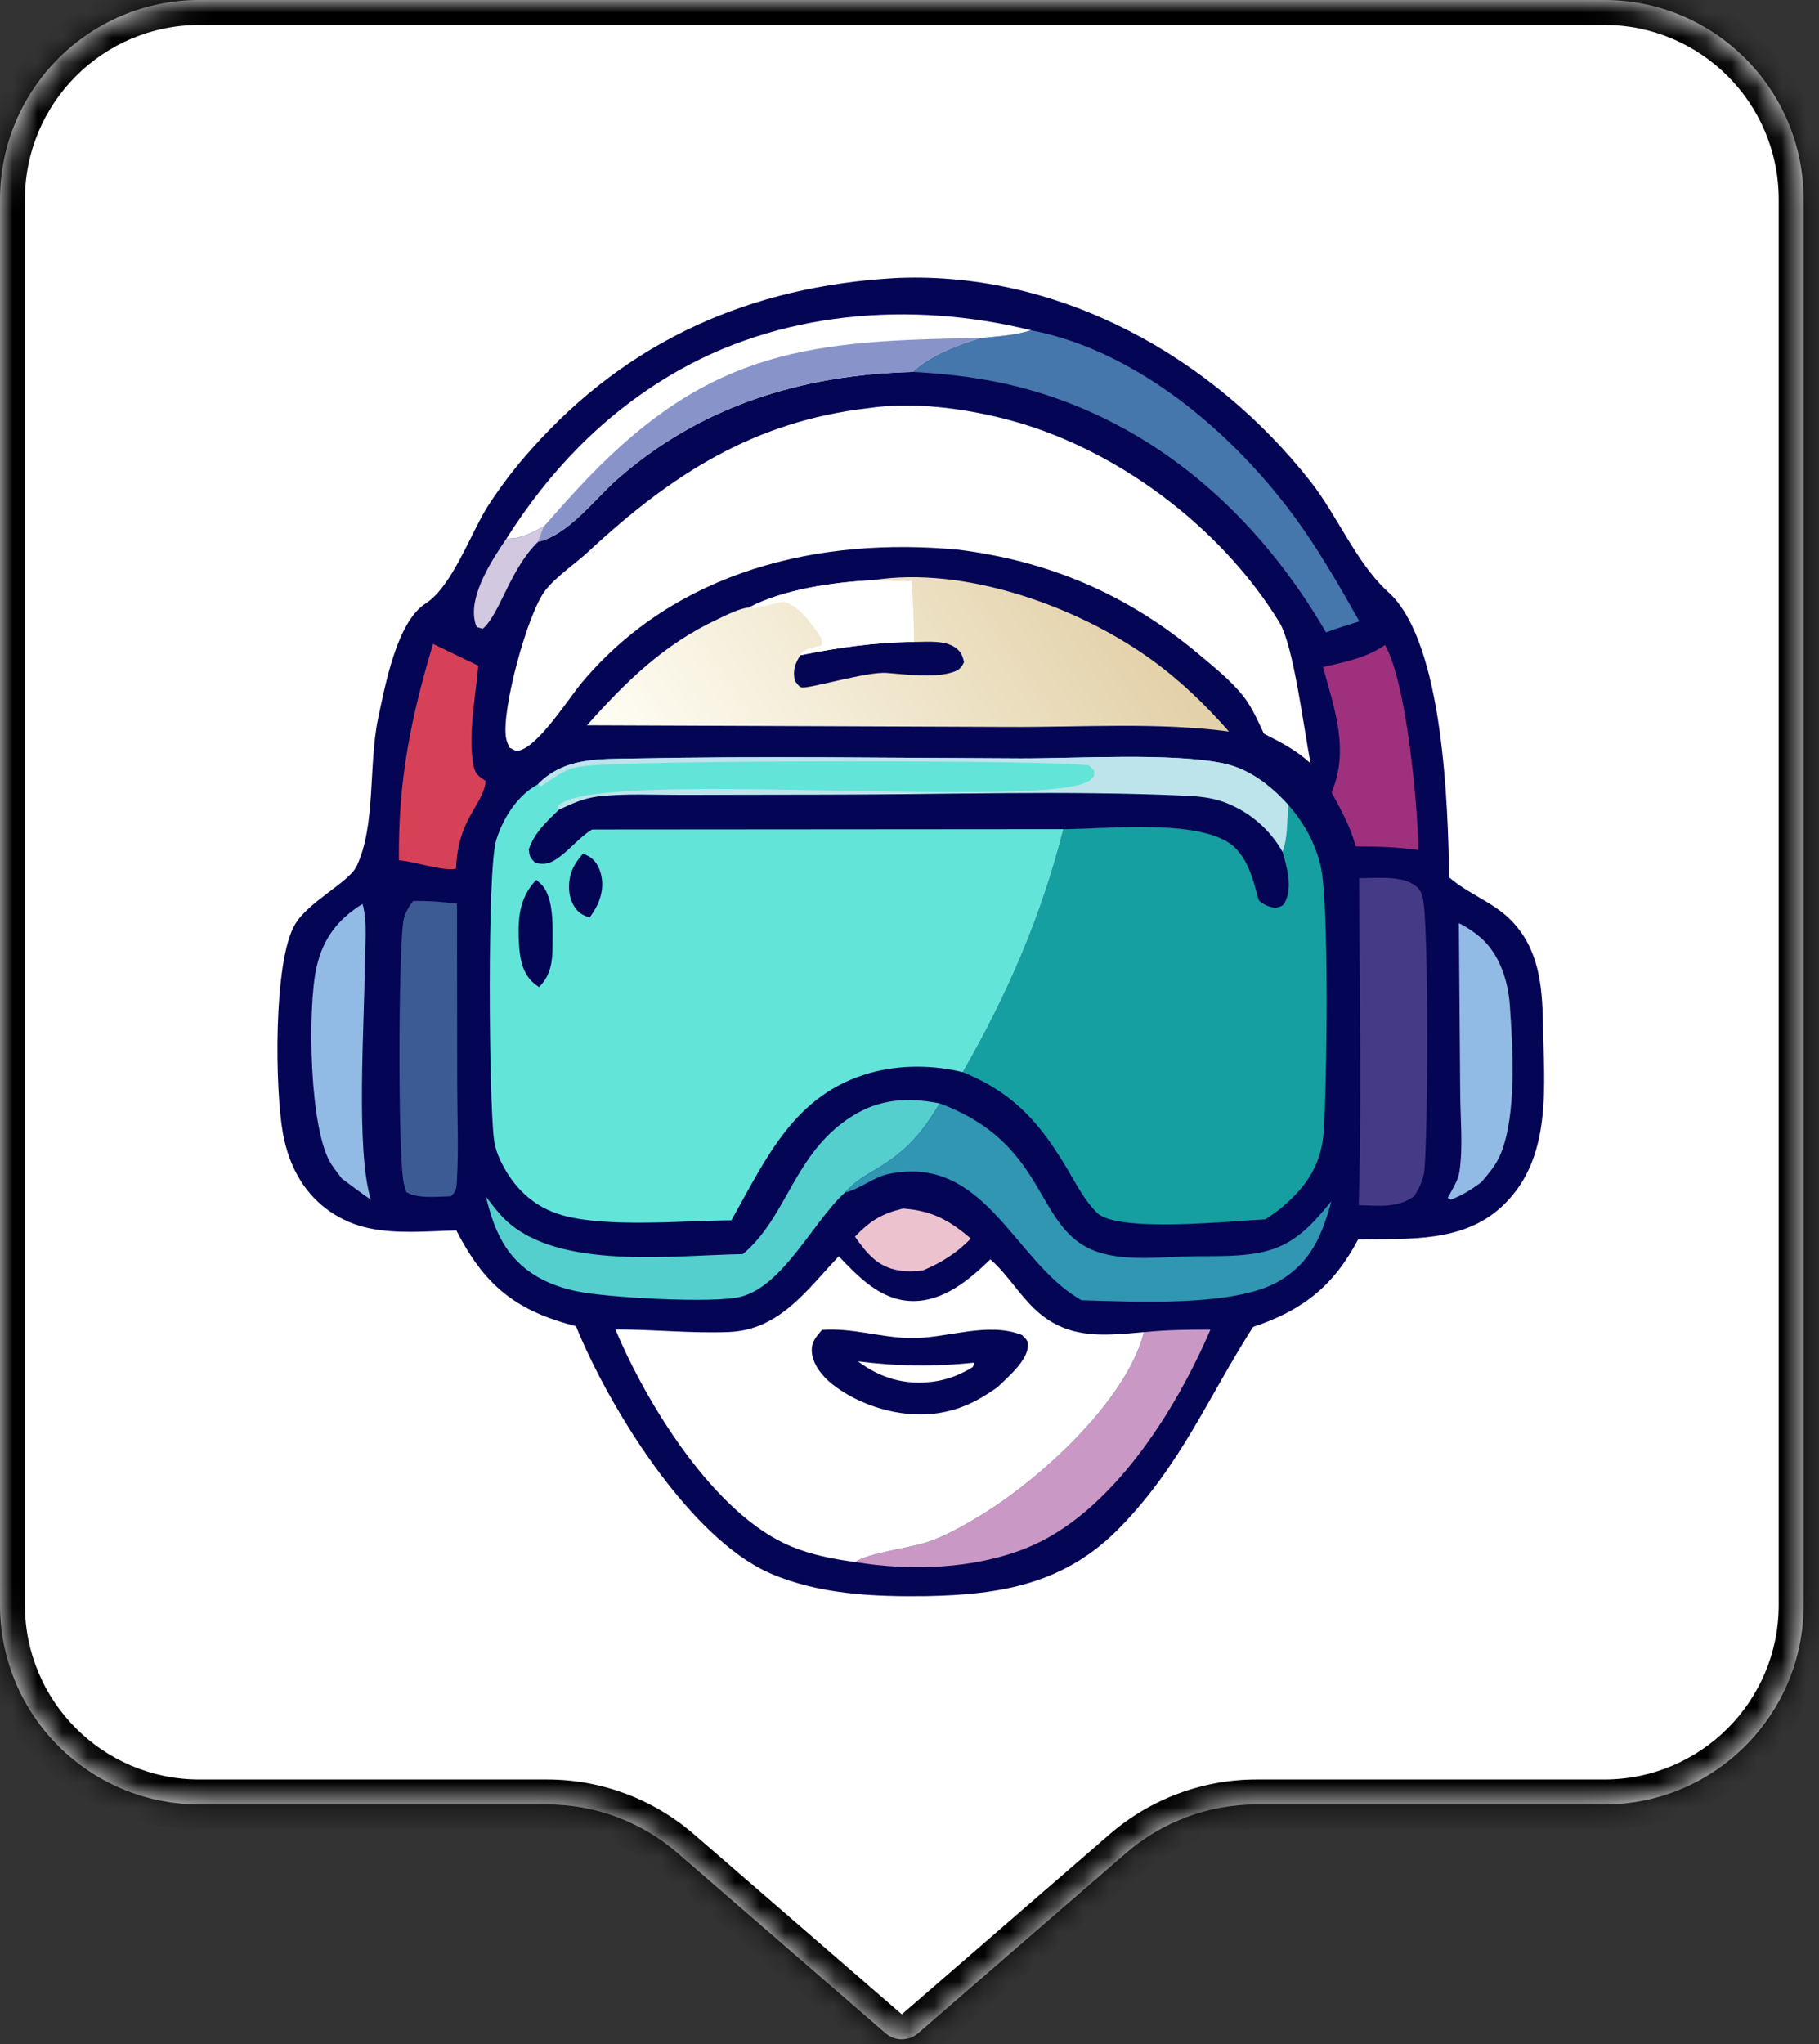 <svg width="73" height="82" viewBox="0 0 73 82" fill="none" xmlns="http://www.w3.org/2000/svg">
<rect x="0" y="0" width="73" height="82" fill="#333333" stroke="none"/>
<mask id="path-1-inside-1_490_3254" fill="white">
<path fill-rule="evenodd" clip-rule="evenodd" d="M72.383 8C72.383 3.582 68.801 0 64.383 0H8C3.582 0 0 3.582 0 8V64.383C0 68.801 3.582 72.383 8 72.383H21.958C23.881 72.383 25.741 73.076 27.195 74.335L35.537 81.56C35.913 81.885 36.47 81.885 36.846 81.56L45.188 74.335C46.642 73.076 48.501 72.383 50.425 72.383H64.383C68.801 72.383 72.383 68.801 72.383 64.383V8Z"/>
</mask>
<path fill-rule="evenodd" clip-rule="evenodd" d="M72.383 8C72.383 3.582 68.801 0 64.383 0H8C3.582 0 0 3.582 0 8V64.383C0 68.801 3.582 72.383 8 72.383H21.958C23.881 72.383 25.741 73.076 27.195 74.335L35.537 81.56C35.913 81.885 36.47 81.885 36.846 81.56L45.188 74.335C46.642 73.076 48.501 72.383 50.425 72.383H64.383C68.801 72.383 72.383 68.801 72.383 64.383V8Z" fill="white"/>
<path d="M35.537 81.56L34.882 82.316L34.882 82.316L35.537 81.56ZM36.846 81.56L37.501 82.316H37.501L36.846 81.56ZM45.188 74.335L44.533 73.579L45.188 74.335ZM8 1H64.383V-1H8V1ZM1 64.383V8H-1V64.383H1ZM21.958 71.383H8V73.383H21.958V71.383ZM36.191 80.804L27.849 73.579L26.54 75.091L34.882 82.316L36.191 80.804ZM36.191 80.804L36.191 80.804L34.882 82.316C35.634 82.966 36.749 82.966 37.501 82.316L36.191 80.804ZM44.533 73.579L36.191 80.804L37.501 82.316L45.843 75.091L44.533 73.579ZM64.383 71.383H50.425V73.383H64.383V71.383ZM71.383 8V64.383H73.383V8H71.383ZM64.383 73.383C69.353 73.383 73.383 69.353 73.383 64.383H71.383C71.383 68.249 68.249 71.383 64.383 71.383V73.383ZM21.958 73.383C23.641 73.383 25.268 73.989 26.54 75.091L27.849 73.579C26.213 72.163 24.122 71.383 21.958 71.383V73.383ZM-1 64.383C-1 69.353 3.029 73.383 8 73.383V71.383C4.134 71.383 1 68.249 1 64.383H-1ZM45.843 75.091C47.115 73.989 48.742 73.383 50.425 73.383V71.383C48.261 71.383 46.169 72.163 44.533 73.579L45.843 75.091ZM64.383 1C68.249 1 71.383 4.134 71.383 8H73.383C73.383 3.029 69.353 -1 64.383 -1V1ZM8 -1C3.029 -1 -1 3.029 -1 8H1C1 4.134 4.134 1 8 1V-1Z" fill="black" mask="url(#path-1-inside-1_490_3254)"/>
<g clip-path="url(#clip0_490_3254)">
<path d="M35.92 11.155L36.093 11.147C42.591 10.913 48.68 14.327 52.608 19.333C53.657 20.669 54.43 22.563 55.66 23.703C55.704 23.743 55.75 23.783 55.794 23.825C57.93 25.906 58.108 32.295 58.157 35.193C58.916 35.857 59.903 36.178 60.621 36.897C61.761 38.04 61.895 39.537 61.92 41.055C61.961 43.528 62.31 46.393 60.378 48.299C58.78 49.874 56.572 49.683 54.506 49.715C53.513 51.595 52.288 52.555 50.287 53.23C48.471 56.072 47.389 58.767 44.944 61.275C42.752 63.523 40.218 63.972 37.166 64.027C35.074 64.054 32.875 63.961 30.926 63.12C27.659 61.71 24.411 56.398 23.115 53.199C22.879 53.141 22.645 53.074 22.414 52.998C20.349 52.336 19.286 51.243 18.312 49.358C17.169 49.388 15.924 49.51 14.803 49.267C14.664 49.239 14.527 49.203 14.392 49.16C14.257 49.118 14.124 49.069 13.993 49.013C13.863 48.957 13.736 48.895 13.611 48.827C13.488 48.758 13.367 48.684 13.25 48.604C13.134 48.523 13.021 48.437 12.913 48.345C12.805 48.254 12.702 48.157 12.604 48.055C12.505 47.953 12.412 47.846 12.325 47.735C12.237 47.624 12.155 47.508 12.08 47.389C11.707 46.805 11.477 46.138 11.354 45.46C11.039 43.728 10.959 38.569 11.84 37.081C12.391 36.151 14.002 35.401 14.315 34.741C15.091 33.105 14.784 30.647 15.177 28.806C15.456 27.506 15.918 24.95 17.085 24.205C18.145 23.529 18.896 21.374 19.588 20.287C20.112 19.479 20.697 18.717 21.342 18.001C25.218 13.642 30.142 11.483 35.92 11.155Z" fill="#050555"/>
<path d="M20.326 21.606C20.935 21.613 21.299 21.388 21.827 21.117L21.593 21.735C20.453 22.842 20.069 24.636 19.37 25.224L19.132 25.155C19.075 25 19.061 24.982 19.035 24.798C18.889 23.775 19.766 22.419 20.326 21.606Z" fill="#D2C8DF"/>
<path d="M36.238 48.479C37.408 48.567 38.09 48.942 38.961 49.685C38.376 50.279 37.803 50.636 37.044 50.961C36.704 51.005 36.402 51.015 36.062 50.959C35.213 50.822 34.778 50.264 34.311 49.609C34.931 48.966 35.367 48.694 36.238 48.479Z" fill="#ECC2CE"/>
<path d="M58.547 37.033C58.848 37.176 59.142 37.375 59.396 37.59C60.17 38.248 60.524 39.34 60.592 40.321C60.712 42.036 60.874 44.711 60.223 46.294C60.044 46.729 59.746 47.074 59.443 47.428C59.054 47.714 58.68 47.953 58.226 48.123L58.096 48.053C58.117 48.017 58.139 47.98 58.16 47.944L58.255 47.77C58.4 47.51 58.529 47.276 58.573 46.978C58.718 45.996 58.605 44.841 58.601 43.843L58.547 37.034V37.033Z" fill="#91BAE4"/>
<path d="M14.548 36.258C14.758 36.975 14.646 37.967 14.641 38.726C14.628 41.029 14.269 46.173 14.886 48.126C14.491 47.858 14.111 47.567 13.726 47.283C13.585 47.107 13.451 46.926 13.322 46.741C12.396 45.389 12.341 40.404 12.702 38.807C12.967 37.638 13.546 36.891 14.548 36.258V36.258Z" fill="#91BAE4"/>
<path d="M55.585 25.873C56.444 27.392 56.893 32.227 56.923 34.099C56.078 33.978 55.256 33.956 54.403 33.953C54.206 33.168 53.819 32.498 53.439 31.788C54.161 30.097 53.556 28.434 53.094 26.761C53.972 26.552 54.831 26.396 55.585 25.873Z" fill="#9E307D"/>
<path d="M17.378 25.83L19.193 26.704C19.09 27.917 18.77 29.53 19.003 30.712C19.072 31.06 19.211 31.141 19.494 31.331C19.363 32.364 18.384 32.795 18.3 34.851C17.764 34.955 16.644 34.554 16.009 34.511C15.981 31.318 16.469 28.871 17.378 25.83V25.83Z" fill="#D74158"/>
<path d="M16.577 36.139C17.179 36.136 17.742 36.17 18.339 36.248L18.349 43.633C18.35 44.838 18.41 46.077 18.338 47.28C18.319 47.61 18.343 47.768 18.096 47.987C17.551 47.998 16.789 48.099 16.306 47.821C16.254 47.665 16.209 47.521 16.185 47.357C15.968 45.898 15.995 38.485 16.176 37.02C16.22 36.671 16.377 36.419 16.578 36.139H16.577Z" fill="#3C5B94"/>
<path d="M45.91 53.437C46.803 53.348 47.68 53.334 48.577 53.336C47.189 56.573 44.59 60.763 41.142 62.118C39.04 62.945 36.526 63.025 34.316 62.659C34.896 62.281 36.481 62.106 37.225 61.858C37.916 61.629 38.593 61.241 39.218 60.872C41.618 59.451 45.201 56.238 45.91 53.437Z" fill="#CA98C4"/>
<path d="M54.543 35.227C55.152 35.228 56.092 35.132 56.633 35.424C56.923 35.58 57.028 35.714 57.103 36.038C57.342 37.068 57.305 45.729 57.159 46.97C57.114 47.358 56.954 47.658 56.754 47.989C56.06 48.476 55.337 48.36 54.528 48.346C54.651 43.976 54.557 39.599 54.543 35.227L54.543 35.227Z" fill="#453A86"/>
<path d="M29.808 50.309C31.608 48.814 31.846 46.267 34.176 44.788C35.302 44.073 36.44 44.011 37.713 44.264C37.001 45.452 36.391 46.169 35.184 46.887C34.689 47.181 34.299 47.399 33.912 47.833C32.632 49.008 31.44 51.568 29.741 52.015C28.657 52.3 24.317 52.051 23.133 51.797C22.576 51.676 22.04 51.498 21.547 51.207C20.295 50.467 19.825 49.35 19.506 48.008C19.748 48.324 19.991 48.652 20.278 48.928C22.407 50.972 27.049 50.35 29.807 50.308L29.808 50.309Z" fill="#55CECE"/>
<path d="M37.713 44.264C42.311 45.974 41.407 49.572 44.323 50.301C45.362 50.561 46.545 50.435 47.61 50.401C48.792 50.363 50.245 50.484 51.339 50.01C52.233 49.622 52.83 48.918 53.43 48.184C53.06 49.545 52.619 50.633 51.336 51.39C49.554 52.442 45.48 52.212 43.403 52.158L43.265 52.076C40.663 50.507 39.503 46.303 35.67 47.091C35.039 47.221 34.532 47.695 33.912 47.833C34.299 47.398 34.689 47.181 35.184 46.886C36.391 46.168 37.001 45.451 37.713 44.263V44.264Z" fill="#3096B1"/>
<path d="M41.38 13.249C45.822 14.098 49.886 17.704 52.368 21.32C53.166 22.481 53.863 23.699 54.554 24.926C54.106 25.068 53.655 25.204 53.214 25.366C50.499 20.692 46.397 16.999 41.082 15.574C39.625 15.184 38.133 14.998 36.629 14.919C37.294 14.277 38.482 13.81 39.363 13.559C40.043 13.493 40.726 13.457 41.381 13.249L41.38 13.249Z" fill="#4576AC"/>
<path d="M20.326 21.606C22.018 18.931 24.162 16.686 26.898 15.055C31.233 12.471 36.545 12.055 41.38 13.249C40.726 13.457 40.043 13.493 39.362 13.56C38.482 13.81 37.294 14.277 36.628 14.92C32.209 15.029 28.109 16.278 24.752 19.242C23.83 20.056 22.819 21.449 21.593 21.735L21.828 21.117C21.299 21.388 20.935 21.612 20.327 21.606H20.326Z" fill="white"/>
<path d="M21.828 21.117C22.413 20.45 23.002 19.783 23.618 19.145C28.594 13.987 32.581 13.662 39.362 13.559C38.482 13.81 37.294 14.277 36.628 14.919C32.209 15.028 28.109 16.278 24.752 19.242C23.83 20.055 22.819 21.448 21.593 21.734L21.828 21.116V21.117Z" fill="#8894C9"/>
<path d="M35.041 23.272C38.701 22.695 43.229 24.322 46.169 26.432C47.345 27.276 48.367 28.262 49.321 29.345C46.478 28.965 43.38 29.175 40.502 29.16L23.557 29.094C25.11 27.352 26.635 25.85 28.786 24.846C29.162 24.67 29.646 24.412 30.057 24.368C31.466 23.629 33.467 23.355 35.04 23.272H35.041Z" fill="url(#paint0_linear_490_3254)"/>
<path d="M36.679 25.751C37.228 25.754 38.024 25.651 38.447 26.066C38.6 26.215 38.639 26.361 38.69 26.559C38.566 26.818 38.469 26.893 38.187 26.979C37.473 27.195 36.334 27.054 35.588 26.994C34.789 26.93 32.438 27.651 32.16 27.572C32.042 27.538 31.986 27.401 31.899 27.316C31.813 26.889 31.889 26.646 32.12 26.284C33.653 25.978 35.111 25.762 36.678 25.751H36.679Z" fill="#050555"/>
<path d="M30.058 24.368C31.467 23.629 33.468 23.355 35.041 23.272C35.559 23.292 36.076 23.316 36.594 23.31C36.624 24.12 36.688 24.942 36.679 25.751C35.11 25.762 33.654 25.978 32.12 26.284C32.248 25.984 32.684 26.02 32.982 25.866L32.968 25.621C32.661 25.131 32.198 24.481 31.672 24.213C31.413 24.082 31.18 24.187 30.917 24.256C30.682 24.317 30.465 24.391 30.22 24.38C30.166 24.378 30.111 24.372 30.058 24.369L30.058 24.368Z" fill="white"/>
<path d="M33.662 50.395C34.46 51.231 35.339 52.155 36.58 52.19C37.852 52.225 38.886 51.349 39.746 50.519C40.486 51.162 40.984 52.088 41.758 52.717C43.02 53.744 44.399 53.565 45.91 53.437C45.201 56.238 41.618 59.451 39.218 60.872C38.593 61.242 37.916 61.629 37.225 61.858C36.481 62.106 34.896 62.281 34.316 62.659C33.427 62.537 32.575 62.376 31.742 62.03C28.653 60.748 25.925 56.266 24.698 53.328C26.209 53.326 27.749 53.493 29.255 53.432C31.287 53.35 32.389 51.738 33.662 50.395H33.662Z" fill="white"/>
<path d="M32.989 53.346C34.211 53.26 35.303 53.647 36.502 53.676C37.959 53.712 39.608 52.995 41.016 53.553C41.131 53.68 41.243 53.742 41.253 53.922C41.286 54.551 40.452 55.233 40.032 55.646C39.238 56.21 38.491 56.585 37.505 56.707C36.115 56.878 34.482 56.388 33.384 55.513C33 55.206 32.591 54.706 32.578 54.19C32.568 53.816 32.762 53.614 32.989 53.346Z" fill="#050555"/>
<path d="M34.429 54.609C36.04 54.814 37.492 54.832 39.11 54.662L39.039 54.839C38.547 55.142 38.021 55.351 37.445 55.425C36.302 55.569 35.344 55.286 34.428 54.609H34.429Z" fill="white"/>
<path d="M34.854 16.372C36.625 16.11 38.616 16.368 40.337 16.806C44.72 17.923 48.996 21.121 51.346 24.969C51.92 25.909 52.329 29.27 52.596 30.622C52.031 30.098 51.404 29.776 50.724 29.432C50.485 28.931 50.25 28.375 49.905 27.938C49.397 27.293 48.733 26.769 48.107 26.243C45.276 23.866 42.158 22.521 38.481 22.053C32.85 21.518 27.142 22.898 23.381 27.346C22.827 28 21.65 29.883 20.853 30.103C20.677 30.152 20.599 30.064 20.448 29.988C20.39 29.862 20.335 29.749 20.31 29.611C20.106 28.521 21.177 24.564 21.895 23.669C22.349 23.102 23.087 22.616 23.63 22.112C26.959 19.028 30.253 16.901 34.854 16.372Z" fill="white"/>
<path d="M51.712 32.3C52.336 33.015 52.78 33.812 53 34.739C53.348 36.206 53.249 43.548 53.124 45.375C53.035 46.684 52.47 47.548 51.49 48.397C51.267 48.589 51.021 48.753 50.774 48.913C49.543 48.969 44.864 49.468 44.029 48.654C43.566 48.202 43.236 47.58 42.911 47.027C41.793 45.119 40.743 43.865 38.638 43.008C40.431 39.903 41.794 36.744 42.676 33.264C44.41 33.266 48.4 32.794 49.597 34.042C50.145 34.611 50.309 35.381 50.515 36.117C50.738 36.314 50.888 36.363 51.177 36.429C51.343 36.373 51.463 36.382 51.554 36.217C51.887 35.621 51.649 34.773 51.466 34.167C51.695 33.601 51.632 32.908 51.712 32.301V32.3Z" fill="#169FA0"/>
<path d="M21.583 31.465C22.639 30.37 24.039 30.454 25.45 30.426C30.613 30.323 35.793 30.405 40.957 30.422C43.144 30.429 47.059 30.188 49.094 30.621C49.921 30.797 50.612 31.239 51.226 31.806C51.395 31.965 51.557 32.13 51.712 32.301C51.633 32.908 51.695 33.601 51.466 34.167C51.649 34.773 51.887 35.621 51.554 36.217C51.462 36.382 51.343 36.374 51.177 36.429C50.888 36.363 50.738 36.314 50.515 36.117C50.309 35.382 50.145 34.612 49.597 34.042C48.4 32.794 44.41 33.267 42.676 33.264C41.794 36.744 40.431 39.903 38.638 43.008C37.447 42.714 36.101 42.707 34.918 43.04C31.884 43.895 30.764 46.44 29.354 48.951C27.42 48.965 24.346 49.257 22.556 48.745C21.506 48.445 20.738 47.767 20.218 46.817C20.023 46.46 19.876 46.11 19.824 45.707C19.623 44.157 19.543 34.863 19.916 33.69C20.195 32.811 20.754 31.916 21.582 31.465L21.583 31.465Z" fill="#63E4D9"/>
<path d="M23.396 34.243C23.506 34.291 23.602 34.327 23.701 34.398C23.953 34.578 24.087 34.879 24.141 35.174C24.252 35.777 24.014 36.338 23.659 36.81C23.535 36.76 23.398 36.712 23.29 36.632C23.006 36.42 22.857 36.033 22.839 35.69C22.809 35.092 23.011 34.683 23.396 34.243H23.396Z" fill="#050555"/>
<path d="M21.523 35.295C21.579 35.344 21.637 35.391 21.691 35.441C22.179 35.89 22.183 36.938 22.177 37.561C22.171 38.342 22.215 39.019 21.631 39.599C21.517 39.515 21.441 39.463 21.336 39.36C20.884 38.913 20.834 38.185 20.815 37.581C20.789 36.7 20.897 35.944 21.523 35.294L21.523 35.295Z" fill="#050555"/>
<path d="M21.583 31.465C22.639 30.37 24.039 30.454 25.45 30.426C30.613 30.323 35.793 30.405 40.957 30.422C43.144 30.429 47.059 30.188 49.094 30.621C49.921 30.797 50.612 31.239 51.226 31.806C51.395 31.965 51.557 32.13 51.712 32.301C51.633 32.908 51.695 33.601 51.466 34.167C51.4 34.051 51.33 33.938 51.253 33.828C51.177 33.718 51.096 33.612 51.01 33.509C50.925 33.406 50.834 33.308 50.74 33.213C50.645 33.119 50.547 33.028 50.444 32.943C50.341 32.856 50.235 32.776 50.125 32.7C50.015 32.623 49.901 32.552 49.785 32.486C49.668 32.42 49.549 32.359 49.427 32.304C49.305 32.248 49.181 32.199 49.055 32.154C48.545 31.979 48.037 31.941 47.503 31.918C42.779 31.708 37.971 31.875 33.24 31.878L27.327 31.888C26.247 31.891 25.115 31.828 24.043 31.946C23.447 32.011 22.958 32.234 22.425 32.486L22.374 32.377C23.304 30.739 42.415 32.58 43.778 31.268C43.946 31.106 43.896 31.158 43.913 30.909L43.713 30.711C42.896 30.477 25.115 30.481 23.419 30.735L23.198 30.769C22.651 30.851 22.188 31.234 21.736 31.536L21.582 31.466L21.583 31.465Z" fill="#BDE4EA"/>
<path d="M22.426 32.485C22.959 32.233 23.448 32.01 24.043 31.945C25.115 31.827 26.247 31.89 27.328 31.887L33.241 31.877C37.972 31.874 42.78 31.707 47.503 31.917C48.037 31.941 48.546 31.979 49.055 32.153C49.182 32.197 49.306 32.247 49.428 32.303C49.549 32.358 49.669 32.419 49.785 32.485C49.902 32.551 50.015 32.622 50.125 32.698C50.235 32.774 50.342 32.855 50.444 32.941C50.547 33.027 50.646 33.118 50.741 33.212C50.835 33.307 50.926 33.405 51.011 33.508C51.097 33.611 51.178 33.717 51.254 33.827C51.33 33.937 51.401 34.05 51.467 34.166C51.649 34.772 51.888 35.62 51.555 36.216C51.463 36.381 51.344 36.373 51.178 36.428C50.889 36.362 50.739 36.313 50.516 36.116C50.31 35.38 50.145 34.611 49.598 34.041C48.4 32.793 44.411 33.266 42.677 33.262L23.758 33.276C23.197 33.618 22.819 34.166 22.272 34.498C21.986 34.671 21.808 34.675 21.49 34.621C21.273 34.397 21.259 34.387 21.218 34.08C21.439 33.418 21.933 32.958 22.426 32.483V32.485Z" fill="#050555"/>
</g>
<defs>
<linearGradient id="paint0_linear_490_3254" x1="44.864" y1="23.859" x2="27.901" y2="35.141" gradientUnits="userSpaceOnUse">
<stop stop-color="#E3D1A9"/>
<stop offset="1" stop-color="#FFFEF5"/>
</linearGradient>
<clipPath id="clip0_490_3254">
<rect width="50.834" height="52.895" fill="white" transform="translate(11.136 11.136)"/>
</clipPath>
</defs>
</svg>
